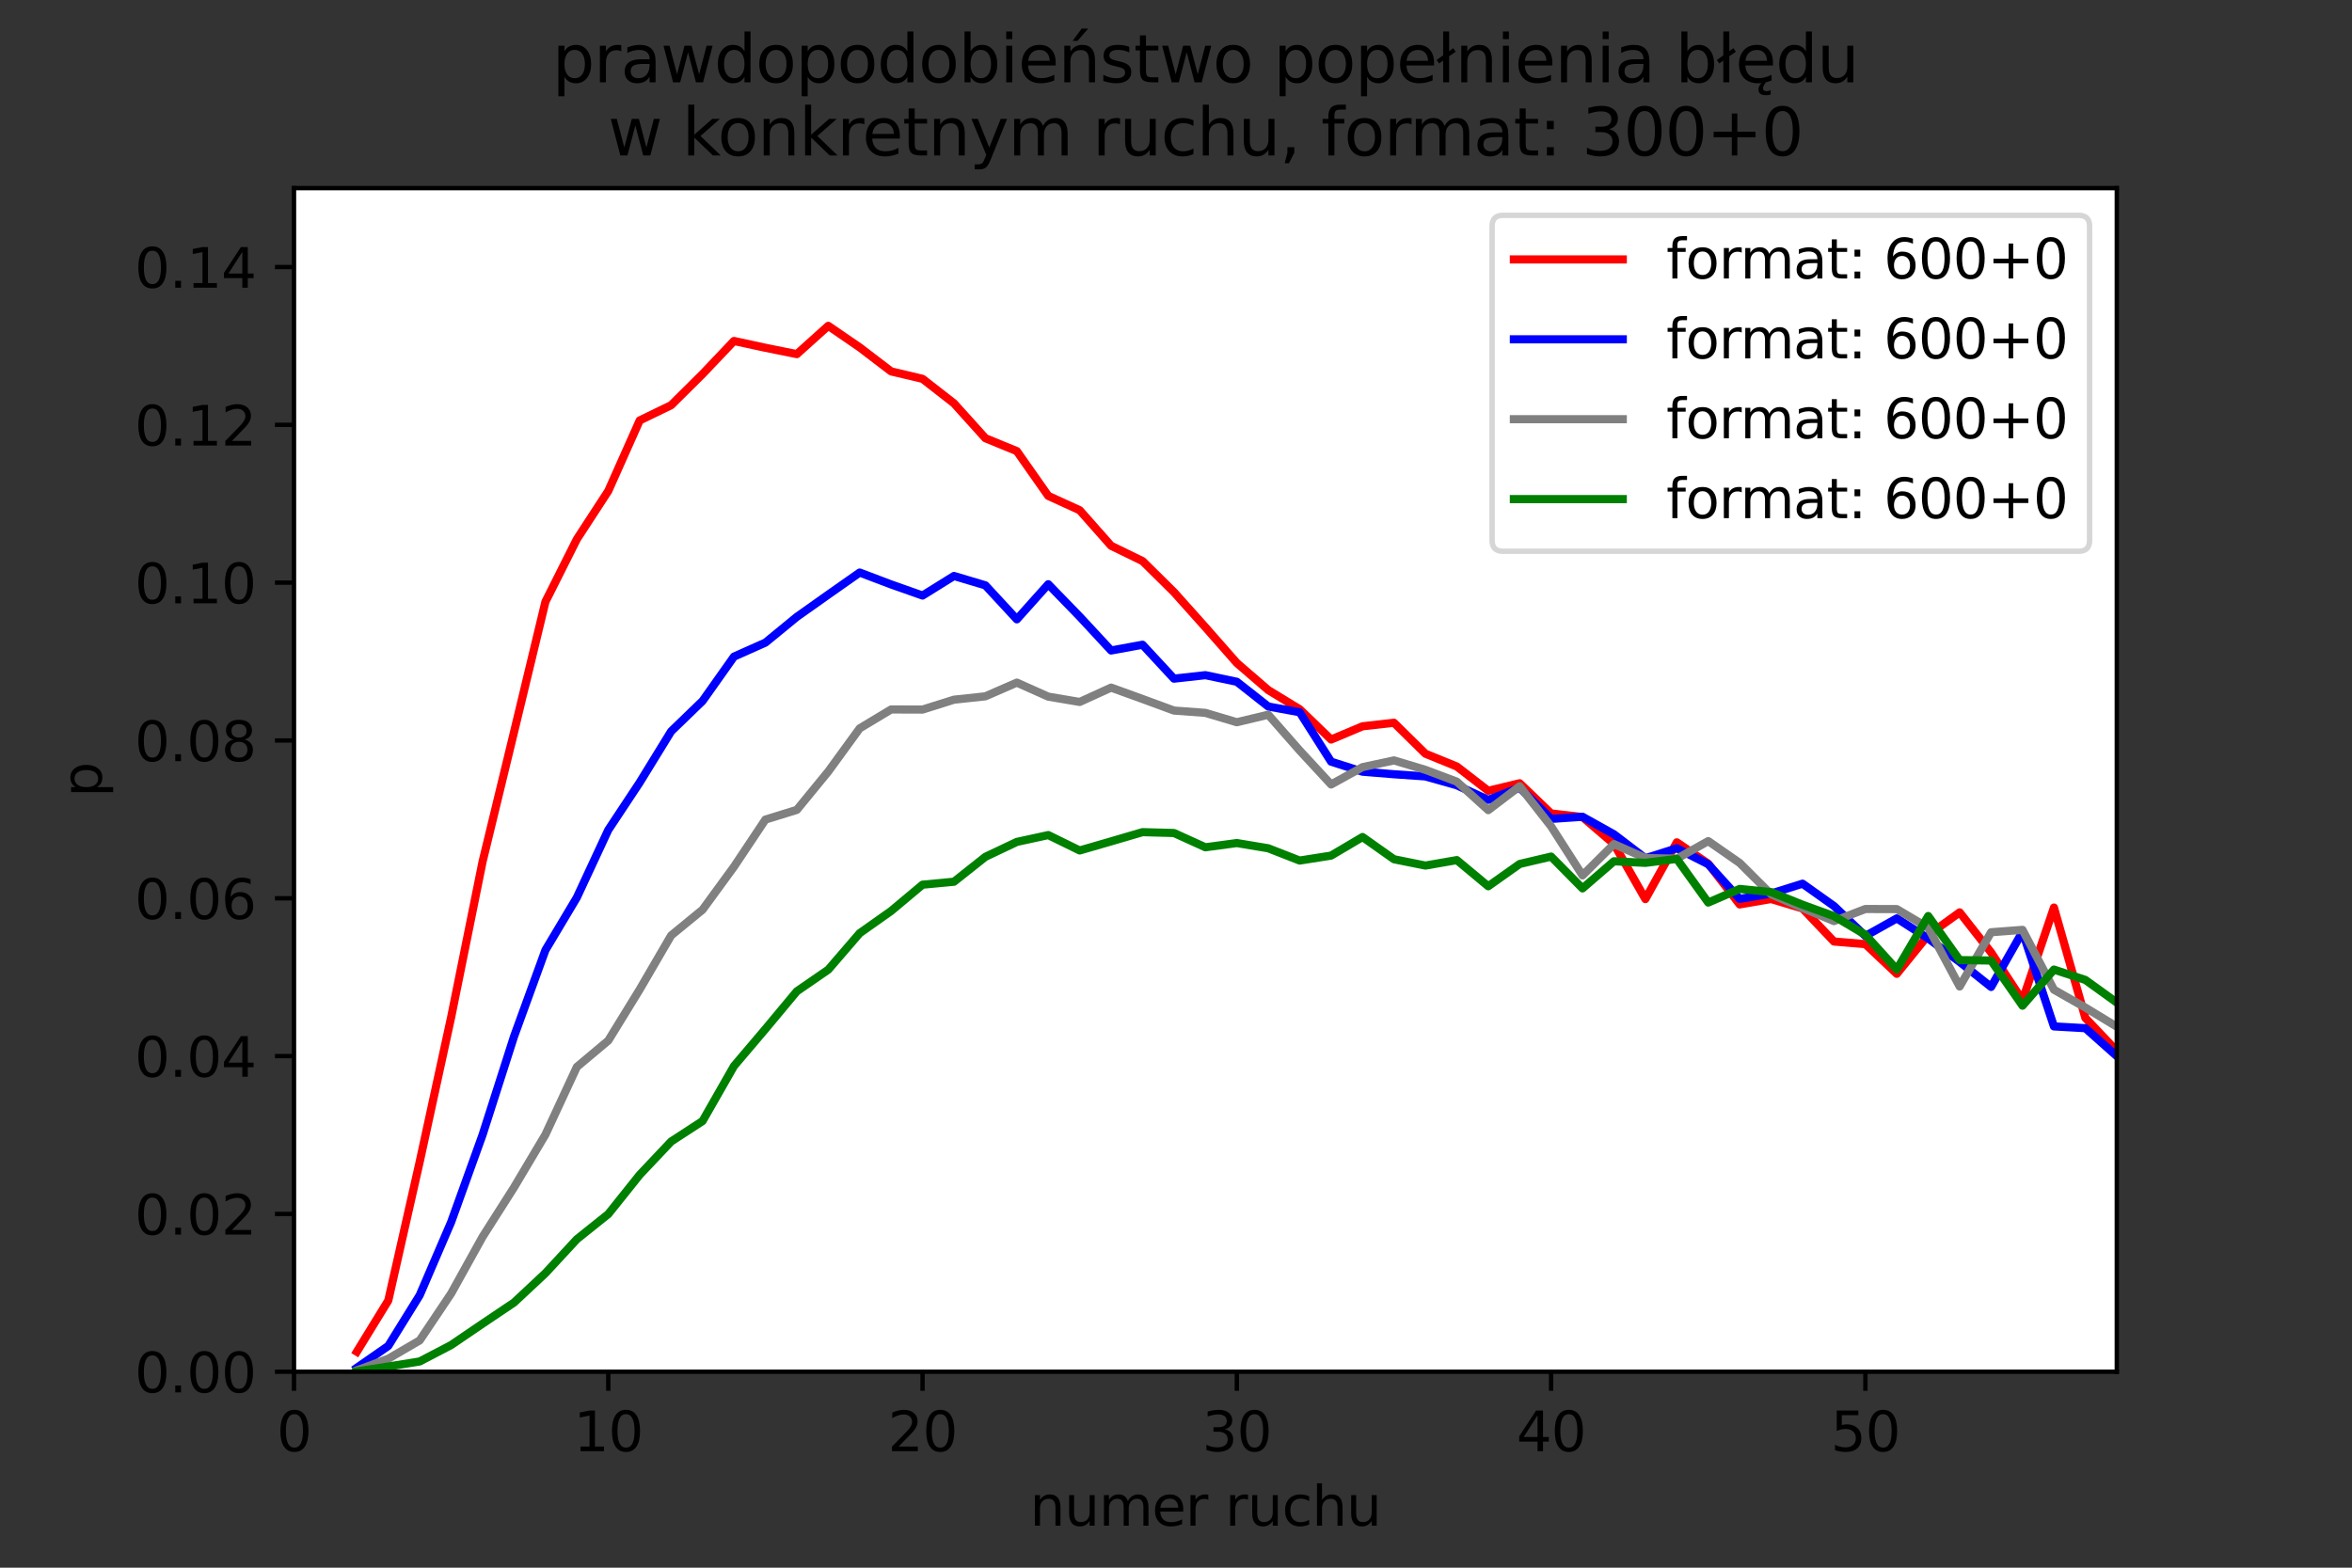 <?xml version="1.0" encoding="utf-8" standalone="no"?>
<!DOCTYPE svg PUBLIC "-//W3C//DTD SVG 1.1//EN"
  "http://www.w3.org/Graphics/SVG/1.1/DTD/svg11.dtd">
<svg height="288pt" version="1.1" viewBox="0 0 432 288" width="432pt" xmlns="http://www.w3.org/2000/svg" xmlns:xlink="http://www.w3.org/1999/xlink">
 <rect x="0" y="0" width="432" height="288" fill="#333333" stroke="none"/>
 <defs>
  <style type="text/css">*{stroke-linecap:butt;stroke-linejoin:round;}</style>
 </defs>
 <g id="figure_1">
  <g id="patch_1">
   <path d="M 0 288 
L 432 288 
L 432 0 
L 0 0 
z
" style="fill:none;"/>
  </g>
  <g id="axes_1">
   <g id="patch_2">
    <path d="M 54 252 
L 388.8 252 
L 388.8 34.56 
L 54 34.56 
z
" style="fill:#ffffff;"/>
   </g>
   <g id="matplotlib.axis_1">
    <g id="xtick_1">
     <g id="line2d_1">
      <defs>
       <path d="M 0 0 
L 0 3.5 
" id="m8c0a315edc" style="stroke:#000000;stroke-width:0.8;"/>
      </defs>
      <g>
       <use style="stroke:#000000;stroke-width:0.8;" x="54" xlink:href="#m8c0a315edc" y="252"/>
      </g>
     </g>
     <g id="text_1">
      <!-- 0 -->
      <g transform="translate(50.819 266.598)scale(0.1 -0.1)">
       <defs>
        <path d="M 2034 4250 
Q 1547 4250 1301 3770 
Q 1056 3291 1056 2328 
Q 1056 1369 1301 889 
Q 1547 409 2034 409 
Q 2525 409 2770 889 
Q 3016 1369 3016 2328 
Q 3016 3291 2770 3770 
Q 2525 4250 2034 4250 
z
M 2034 4750 
Q 2819 4750 3233 4129 
Q 3647 3509 3647 2328 
Q 3647 1150 3233 529 
Q 2819 -91 2034 -91 
Q 1250 -91 836 529 
Q 422 1150 422 2328 
Q 422 3509 836 4129 
Q 1250 4750 2034 4750 
z
" id="DejaVuSans-30" transform="scale(0.016)"/>
       </defs>
       <use xlink:href="#DejaVuSans-30"/>
      </g>
     </g>
    </g>
    <g id="xtick_2">
     <g id="line2d_2">
      <g>
       <use style="stroke:#000000;stroke-width:0.8;" x="111.724" xlink:href="#m8c0a315edc" y="252"/>
      </g>
     </g>
     <g id="text_2">
      <!-- 10 -->
      <g transform="translate(105.362 266.598)scale(0.1 -0.1)">
       <defs>
        <path d="M 794 531 
L 1825 531 
L 1825 4091 
L 703 3866 
L 703 4441 
L 1819 4666 
L 2450 4666 
L 2450 531 
L 3481 531 
L 3481 0 
L 794 0 
L 794 531 
z
" id="DejaVuSans-31" transform="scale(0.016)"/>
       </defs>
       <use xlink:href="#DejaVuSans-31"/>
       <use x="63.623" xlink:href="#DejaVuSans-30"/>
      </g>
     </g>
    </g>
    <g id="xtick_3">
     <g id="line2d_3">
      <g>
       <use style="stroke:#000000;stroke-width:0.8;" x="169.448" xlink:href="#m8c0a315edc" y="252"/>
      </g>
     </g>
     <g id="text_3">
      <!-- 20 -->
      <g transform="translate(163.086 266.598)scale(0.1 -0.1)">
       <defs>
        <path d="M 1228 531 
L 3431 531 
L 3431 0 
L 469 0 
L 469 531 
Q 828 903 1448 1529 
Q 2069 2156 2228 2338 
Q 2531 2678 2651 2914 
Q 2772 3150 2772 3378 
Q 2772 3750 2511 3984 
Q 2250 4219 1831 4219 
Q 1534 4219 1204 4116 
Q 875 4013 500 3803 
L 500 4441 
Q 881 4594 1212 4672 
Q 1544 4750 1819 4750 
Q 2544 4750 2975 4387 
Q 3406 4025 3406 3419 
Q 3406 3131 3298 2873 
Q 3191 2616 2906 2266 
Q 2828 2175 2409 1742 
Q 1991 1309 1228 531 
z
" id="DejaVuSans-32" transform="scale(0.016)"/>
       </defs>
       <use xlink:href="#DejaVuSans-32"/>
       <use x="63.623" xlink:href="#DejaVuSans-30"/>
      </g>
     </g>
    </g>
    <g id="xtick_4">
     <g id="line2d_4">
      <g>
       <use style="stroke:#000000;stroke-width:0.8;" x="227.172" xlink:href="#m8c0a315edc" y="252"/>
      </g>
     </g>
     <g id="text_4">
      <!-- 30 -->
      <g transform="translate(220.81 266.598)scale(0.1 -0.1)">
       <defs>
        <path d="M 2597 2516 
Q 3050 2419 3304 2112 
Q 3559 1806 3559 1356 
Q 3559 666 3084 287 
Q 2609 -91 1734 -91 
Q 1441 -91 1130 -33 
Q 819 25 488 141 
L 488 750 
Q 750 597 1062 519 
Q 1375 441 1716 441 
Q 2309 441 2620 675 
Q 2931 909 2931 1356 
Q 2931 1769 2642 2001 
Q 2353 2234 1838 2234 
L 1294 2234 
L 1294 2753 
L 1863 2753 
Q 2328 2753 2575 2939 
Q 2822 3125 2822 3475 
Q 2822 3834 2567 4026 
Q 2313 4219 1838 4219 
Q 1578 4219 1281 4162 
Q 984 4106 628 3988 
L 628 4550 
Q 988 4650 1302 4700 
Q 1616 4750 1894 4750 
Q 2613 4750 3031 4423 
Q 3450 4097 3450 3541 
Q 3450 3153 3228 2886 
Q 3006 2619 2597 2516 
z
" id="DejaVuSans-33" transform="scale(0.016)"/>
       </defs>
       <use xlink:href="#DejaVuSans-33"/>
       <use x="63.623" xlink:href="#DejaVuSans-30"/>
      </g>
     </g>
    </g>
    <g id="xtick_5">
     <g id="line2d_5">
      <g>
       <use style="stroke:#000000;stroke-width:0.8;" x="284.897" xlink:href="#m8c0a315edc" y="252"/>
      </g>
     </g>
     <g id="text_5">
      <!-- 40 -->
      <g transform="translate(278.534 266.598)scale(0.1 -0.1)">
       <defs>
        <path d="M 2419 4116 
L 825 1625 
L 2419 1625 
L 2419 4116 
z
M 2253 4666 
L 3047 4666 
L 3047 1625 
L 3713 1625 
L 3713 1100 
L 3047 1100 
L 3047 0 
L 2419 0 
L 2419 1100 
L 313 1100 
L 313 1709 
L 2253 4666 
z
" id="DejaVuSans-34" transform="scale(0.016)"/>
       </defs>
       <use xlink:href="#DejaVuSans-34"/>
       <use x="63.623" xlink:href="#DejaVuSans-30"/>
      </g>
     </g>
    </g>
    <g id="xtick_6">
     <g id="line2d_6">
      <g>
       <use style="stroke:#000000;stroke-width:0.8;" x="342.621" xlink:href="#m8c0a315edc" y="252"/>
      </g>
     </g>
     <g id="text_6">
      <!-- 50 -->
      <g transform="translate(336.258 266.598)scale(0.1 -0.1)">
       <defs>
        <path d="M 691 4666 
L 3169 4666 
L 3169 4134 
L 1269 4134 
L 1269 2991 
Q 1406 3038 1543 3061 
Q 1681 3084 1819 3084 
Q 2600 3084 3056 2656 
Q 3513 2228 3513 1497 
Q 3513 744 3044 326 
Q 2575 -91 1722 -91 
Q 1428 -91 1123 -41 
Q 819 9 494 109 
L 494 744 
Q 775 591 1075 516 
Q 1375 441 1709 441 
Q 2250 441 2565 725 
Q 2881 1009 2881 1497 
Q 2881 1984 2565 2268 
Q 2250 2553 1709 2553 
Q 1456 2553 1204 2497 
Q 953 2441 691 2322 
L 691 4666 
z
" id="DejaVuSans-35" transform="scale(0.016)"/>
       </defs>
       <use xlink:href="#DejaVuSans-35"/>
       <use x="63.623" xlink:href="#DejaVuSans-30"/>
      </g>
     </g>
    </g>
    <g id="text_7">
     <!-- numer ruchu -->
     <g transform="translate(189.16 280.277)scale(0.1 -0.1)">
      <defs>
       <path d="M 3513 2113 
L 3513 0 
L 2938 0 
L 2938 2094 
Q 2938 2591 2744 2837 
Q 2550 3084 2163 3084 
Q 1697 3084 1428 2787 
Q 1159 2491 1159 1978 
L 1159 0 
L 581 0 
L 581 3500 
L 1159 3500 
L 1159 2956 
Q 1366 3272 1645 3428 
Q 1925 3584 2291 3584 
Q 2894 3584 3203 3211 
Q 3513 2838 3513 2113 
z
" id="DejaVuSans-6e" transform="scale(0.016)"/>
       <path d="M 544 1381 
L 544 3500 
L 1119 3500 
L 1119 1403 
Q 1119 906 1312 657 
Q 1506 409 1894 409 
Q 2359 409 2629 706 
Q 2900 1003 2900 1516 
L 2900 3500 
L 3475 3500 
L 3475 0 
L 2900 0 
L 2900 538 
Q 2691 219 2414 64 
Q 2138 -91 1772 -91 
Q 1169 -91 856 284 
Q 544 659 544 1381 
z
M 1991 3584 
L 1991 3584 
z
" id="DejaVuSans-75" transform="scale(0.016)"/>
       <path d="M 3328 2828 
Q 3544 3216 3844 3400 
Q 4144 3584 4550 3584 
Q 5097 3584 5394 3201 
Q 5691 2819 5691 2113 
L 5691 0 
L 5113 0 
L 5113 2094 
Q 5113 2597 4934 2840 
Q 4756 3084 4391 3084 
Q 3944 3084 3684 2787 
Q 3425 2491 3425 1978 
L 3425 0 
L 2847 0 
L 2847 2094 
Q 2847 2600 2669 2842 
Q 2491 3084 2119 3084 
Q 1678 3084 1418 2786 
Q 1159 2488 1159 1978 
L 1159 0 
L 581 0 
L 581 3500 
L 1159 3500 
L 1159 2956 
Q 1356 3278 1631 3431 
Q 1906 3584 2284 3584 
Q 2666 3584 2933 3390 
Q 3200 3197 3328 2828 
z
" id="DejaVuSans-6d" transform="scale(0.016)"/>
       <path d="M 3597 1894 
L 3597 1613 
L 953 1613 
Q 991 1019 1311 708 
Q 1631 397 2203 397 
Q 2534 397 2845 478 
Q 3156 559 3463 722 
L 3463 178 
Q 3153 47 2828 -22 
Q 2503 -91 2169 -91 
Q 1331 -91 842 396 
Q 353 884 353 1716 
Q 353 2575 817 3079 
Q 1281 3584 2069 3584 
Q 2775 3584 3186 3129 
Q 3597 2675 3597 1894 
z
M 3022 2063 
Q 3016 2534 2758 2815 
Q 2500 3097 2075 3097 
Q 1594 3097 1305 2825 
Q 1016 2553 972 2059 
L 3022 2063 
z
" id="DejaVuSans-65" transform="scale(0.016)"/>
       <path d="M 2631 2963 
Q 2534 3019 2420 3045 
Q 2306 3072 2169 3072 
Q 1681 3072 1420 2755 
Q 1159 2438 1159 1844 
L 1159 0 
L 581 0 
L 581 3500 
L 1159 3500 
L 1159 2956 
Q 1341 3275 1631 3429 
Q 1922 3584 2338 3584 
Q 2397 3584 2469 3576 
Q 2541 3569 2628 3553 
L 2631 2963 
z
" id="DejaVuSans-72" transform="scale(0.016)"/>
       <path id="DejaVuSans-20" transform="scale(0.016)"/>
       <path d="M 3122 3366 
L 3122 2828 
Q 2878 2963 2633 3030 
Q 2388 3097 2138 3097 
Q 1578 3097 1268 2742 
Q 959 2388 959 1747 
Q 959 1106 1268 751 
Q 1578 397 2138 397 
Q 2388 397 2633 464 
Q 2878 531 3122 666 
L 3122 134 
Q 2881 22 2623 -34 
Q 2366 -91 2075 -91 
Q 1284 -91 818 406 
Q 353 903 353 1747 
Q 353 2603 823 3093 
Q 1294 3584 2113 3584 
Q 2378 3584 2631 3529 
Q 2884 3475 3122 3366 
z
" id="DejaVuSans-63" transform="scale(0.016)"/>
       <path d="M 3513 2113 
L 3513 0 
L 2938 0 
L 2938 2094 
Q 2938 2591 2744 2837 
Q 2550 3084 2163 3084 
Q 1697 3084 1428 2787 
Q 1159 2491 1159 1978 
L 1159 0 
L 581 0 
L 581 4863 
L 1159 4863 
L 1159 2956 
Q 1366 3272 1645 3428 
Q 1925 3584 2291 3584 
Q 2894 3584 3203 3211 
Q 3513 2838 3513 2113 
z
" id="DejaVuSans-68" transform="scale(0.016)"/>
      </defs>
      <use xlink:href="#DejaVuSans-6e"/>
      <use x="63.379" xlink:href="#DejaVuSans-75"/>
      <use x="126.758" xlink:href="#DejaVuSans-6d"/>
      <use x="224.17" xlink:href="#DejaVuSans-65"/>
      <use x="285.693" xlink:href="#DejaVuSans-72"/>
      <use x="326.807" xlink:href="#DejaVuSans-20"/>
      <use x="358.594" xlink:href="#DejaVuSans-72"/>
      <use x="399.707" xlink:href="#DejaVuSans-75"/>
      <use x="463.086" xlink:href="#DejaVuSans-63"/>
      <use x="518.066" xlink:href="#DejaVuSans-68"/>
      <use x="581.445" xlink:href="#DejaVuSans-75"/>
     </g>
    </g>
   </g>
   <g id="matplotlib.axis_2">
    <g id="ytick_1">
     <g id="line2d_7">
      <defs>
       <path d="M 0 0 
L -3.5 0 
" id="m557b092b7a" style="stroke:#000000;stroke-width:0.8;"/>
      </defs>
      <g>
       <use style="stroke:#000000;stroke-width:0.8;" x="54" xlink:href="#m557b092b7a" y="252"/>
      </g>
     </g>
     <g id="text_8">
      <!-- 0.00 -->
      <g transform="translate(24.734 255.799)scale(0.1 -0.1)">
       <defs>
        <path d="M 684 794 
L 1344 794 
L 1344 0 
L 684 0 
L 684 794 
z
" id="DejaVuSans-2e" transform="scale(0.016)"/>
       </defs>
       <use xlink:href="#DejaVuSans-30"/>
       <use x="63.623" xlink:href="#DejaVuSans-2e"/>
       <use x="95.41" xlink:href="#DejaVuSans-30"/>
       <use x="159.033" xlink:href="#DejaVuSans-30"/>
      </g>
     </g>
    </g>
    <g id="ytick_2">
     <g id="line2d_8">
      <g>
       <use style="stroke:#000000;stroke-width:0.8;" x="54" xlink:href="#m557b092b7a" y="223.008"/>
      </g>
     </g>
     <g id="text_9">
      <!-- 0.02 -->
      <g transform="translate(24.734 226.807)scale(0.1 -0.1)">
       <use xlink:href="#DejaVuSans-30"/>
       <use x="63.623" xlink:href="#DejaVuSans-2e"/>
       <use x="95.41" xlink:href="#DejaVuSans-30"/>
       <use x="159.033" xlink:href="#DejaVuSans-32"/>
      </g>
     </g>
    </g>
    <g id="ytick_3">
     <g id="line2d_9">
      <g>
       <use style="stroke:#000000;stroke-width:0.8;" x="54" xlink:href="#m557b092b7a" y="194.016"/>
      </g>
     </g>
     <g id="text_10">
      <!-- 0.04 -->
      <g transform="translate(24.734 197.815)scale(0.1 -0.1)">
       <use xlink:href="#DejaVuSans-30"/>
       <use x="63.623" xlink:href="#DejaVuSans-2e"/>
       <use x="95.41" xlink:href="#DejaVuSans-30"/>
       <use x="159.033" xlink:href="#DejaVuSans-34"/>
      </g>
     </g>
    </g>
    <g id="ytick_4">
     <g id="line2d_10">
      <g>
       <use style="stroke:#000000;stroke-width:0.8;" x="54" xlink:href="#m557b092b7a" y="165.024"/>
      </g>
     </g>
     <g id="text_11">
      <!-- 0.06 -->
      <g transform="translate(24.734 168.823)scale(0.1 -0.1)">
       <defs>
        <path d="M 2113 2584 
Q 1688 2584 1439 2293 
Q 1191 2003 1191 1497 
Q 1191 994 1439 701 
Q 1688 409 2113 409 
Q 2538 409 2786 701 
Q 3034 994 3034 1497 
Q 3034 2003 2786 2293 
Q 2538 2584 2113 2584 
z
M 3366 4563 
L 3366 3988 
Q 3128 4100 2886 4159 
Q 2644 4219 2406 4219 
Q 1781 4219 1451 3797 
Q 1122 3375 1075 2522 
Q 1259 2794 1537 2939 
Q 1816 3084 2150 3084 
Q 2853 3084 3261 2657 
Q 3669 2231 3669 1497 
Q 3669 778 3244 343 
Q 2819 -91 2113 -91 
Q 1303 -91 875 529 
Q 447 1150 447 2328 
Q 447 3434 972 4092 
Q 1497 4750 2381 4750 
Q 2619 4750 2861 4703 
Q 3103 4656 3366 4563 
z
" id="DejaVuSans-36" transform="scale(0.016)"/>
       </defs>
       <use xlink:href="#DejaVuSans-30"/>
       <use x="63.623" xlink:href="#DejaVuSans-2e"/>
       <use x="95.41" xlink:href="#DejaVuSans-30"/>
       <use x="159.033" xlink:href="#DejaVuSans-36"/>
      </g>
     </g>
    </g>
    <g id="ytick_5">
     <g id="line2d_11">
      <g>
       <use style="stroke:#000000;stroke-width:0.8;" x="54" xlink:href="#m557b092b7a" y="136.032"/>
      </g>
     </g>
     <g id="text_12">
      <!-- 0.08 -->
      <g transform="translate(24.734 139.831)scale(0.1 -0.1)">
       <defs>
        <path d="M 2034 2216 
Q 1584 2216 1326 1975 
Q 1069 1734 1069 1313 
Q 1069 891 1326 650 
Q 1584 409 2034 409 
Q 2484 409 2743 651 
Q 3003 894 3003 1313 
Q 3003 1734 2745 1975 
Q 2488 2216 2034 2216 
z
M 1403 2484 
Q 997 2584 770 2862 
Q 544 3141 544 3541 
Q 544 4100 942 4425 
Q 1341 4750 2034 4750 
Q 2731 4750 3128 4425 
Q 3525 4100 3525 3541 
Q 3525 3141 3298 2862 
Q 3072 2584 2669 2484 
Q 3125 2378 3379 2068 
Q 3634 1759 3634 1313 
Q 3634 634 3220 271 
Q 2806 -91 2034 -91 
Q 1263 -91 848 271 
Q 434 634 434 1313 
Q 434 1759 690 2068 
Q 947 2378 1403 2484 
z
M 1172 3481 
Q 1172 3119 1398 2916 
Q 1625 2713 2034 2713 
Q 2441 2713 2670 2916 
Q 2900 3119 2900 3481 
Q 2900 3844 2670 4047 
Q 2441 4250 2034 4250 
Q 1625 4250 1398 4047 
Q 1172 3844 1172 3481 
z
" id="DejaVuSans-38" transform="scale(0.016)"/>
       </defs>
       <use xlink:href="#DejaVuSans-30"/>
       <use x="63.623" xlink:href="#DejaVuSans-2e"/>
       <use x="95.41" xlink:href="#DejaVuSans-30"/>
       <use x="159.033" xlink:href="#DejaVuSans-38"/>
      </g>
     </g>
    </g>
    <g id="ytick_6">
     <g id="line2d_12">
      <g>
       <use style="stroke:#000000;stroke-width:0.8;" x="54" xlink:href="#m557b092b7a" y="107.04"/>
      </g>
     </g>
     <g id="text_13">
      <!-- 0.10 -->
      <g transform="translate(24.734 110.839)scale(0.1 -0.1)">
       <use xlink:href="#DejaVuSans-30"/>
       <use x="63.623" xlink:href="#DejaVuSans-2e"/>
       <use x="95.41" xlink:href="#DejaVuSans-31"/>
       <use x="159.033" xlink:href="#DejaVuSans-30"/>
      </g>
     </g>
    </g>
    <g id="ytick_7">
     <g id="line2d_13">
      <g>
       <use style="stroke:#000000;stroke-width:0.8;" x="54" xlink:href="#m557b092b7a" y="78.048"/>
      </g>
     </g>
     <g id="text_14">
      <!-- 0.12 -->
      <g transform="translate(24.734 81.847)scale(0.1 -0.1)">
       <use xlink:href="#DejaVuSans-30"/>
       <use x="63.623" xlink:href="#DejaVuSans-2e"/>
       <use x="95.41" xlink:href="#DejaVuSans-31"/>
       <use x="159.033" xlink:href="#DejaVuSans-32"/>
      </g>
     </g>
    </g>
    <g id="ytick_8">
     <g id="line2d_14">
      <g>
       <use style="stroke:#000000;stroke-width:0.8;" x="54" xlink:href="#m557b092b7a" y="49.056"/>
      </g>
     </g>
     <g id="text_15">
      <!-- 0.14 -->
      <g transform="translate(24.734 52.855)scale(0.1 -0.1)">
       <use xlink:href="#DejaVuSans-30"/>
       <use x="63.623" xlink:href="#DejaVuSans-2e"/>
       <use x="95.41" xlink:href="#DejaVuSans-31"/>
       <use x="159.033" xlink:href="#DejaVuSans-34"/>
      </g>
     </g>
    </g>
    <g id="text_16">
     <!-- p -->
     <g transform="translate(18.655 146.454)rotate(-90)scale(0.1 -0.1)">
      <defs>
       <path d="M 1159 525 
L 1159 -1331 
L 581 -1331 
L 581 3500 
L 1159 3500 
L 1159 2969 
Q 1341 3281 1617 3432 
Q 1894 3584 2278 3584 
Q 2916 3584 3314 3078 
Q 3713 2572 3713 1747 
Q 3713 922 3314 415 
Q 2916 -91 2278 -91 
Q 1894 -91 1617 61 
Q 1341 213 1159 525 
z
M 3116 1747 
Q 3116 2381 2855 2742 
Q 2594 3103 2138 3103 
Q 1681 3103 1420 2742 
Q 1159 2381 1159 1747 
Q 1159 1113 1420 752 
Q 1681 391 2138 391 
Q 2594 391 2855 752 
Q 3116 1113 3116 1747 
z
" id="DejaVuSans-70" transform="scale(0.016)"/>
      </defs>
      <use xlink:href="#DejaVuSans-70"/>
     </g>
    </g>
   </g>
   <g id="line2d_15">
    <path clip-path="url(#pe862f217be)" d="M 65.545 248.326 
L 71.317 238.918 
L 77.09 213.414 
L 82.862 186.873 
L 88.634 158.301 
L 94.407 134.511 
L 100.179 110.555 
L 105.952 99.057 
L 111.724 90.192 
L 117.497 77.238 
L 123.269 74.44 
L 129.041 68.713 
L 134.814 62.64 
L 140.586 63.892 
L 146.359 65.054 
L 152.131 59.862 
L 157.903 63.819 
L 163.676 68.23 
L 169.448 69.597 
L 175.221 74.097 
L 180.993 80.507 
L 186.766 82.877 
L 192.538 91.097 
L 198.31 93.735 
L 204.083 100.267 
L 209.855 103.074 
L 215.628 108.778 
L 221.4 115.229 
L 227.172 121.797 
L 232.945 126.778 
L 238.717 130.295 
L 244.49 135.86 
L 250.262 133.427 
L 256.034 132.777 
L 261.807 138.46 
L 267.579 140.815 
L 273.352 145.276 
L 279.124 143.89 
L 284.897 149.436 
L 290.669 150.109 
L 296.441 155.046 
L 302.214 165.17 
L 307.986 154.742 
L 313.759 158.669 
L 319.531 166.151 
L 325.303 165.158 
L 331.076 166.889 
L 336.848 172.966 
L 342.621 173.445 
L 348.393 178.898 
L 354.166 171.779 
L 359.938 167.611 
L 365.71 174.973 
L 371.483 183.772 
L 377.255 166.729 
L 383.028 187.012 
L 388.8 193.089 
L 394.572 194.279 
L 400.345 177.304 
L 406.117 173.765 
L 411.89 200.979 
L 417.662 190.906 
L 423.434 192.059 
L 429.207 208.849 
L 433 210.071 
" style="fill:none;stroke:#ff0000;stroke-linecap:square;stroke-width:1.5;"/>
   </g>
   <g id="line2d_16">
    <path clip-path="url(#pe862f217be)" d="M 65.545 251.271 
L 71.317 247.261 
L 77.09 237.942 
L 82.862 224.509 
L 88.634 208.477 
L 94.407 190.43 
L 100.179 174.551 
L 105.952 164.88 
L 111.724 152.472 
L 117.497 143.746 
L 123.269 134.354 
L 129.041 128.777 
L 134.814 120.627 
L 140.586 118.056 
L 146.359 113.323 
L 152.131 109.237 
L 157.903 105.182 
L 163.676 107.369 
L 169.448 109.406 
L 175.221 105.812 
L 180.993 107.534 
L 186.766 113.778 
L 192.538 107.331 
L 198.31 113.276 
L 204.083 119.502 
L 209.855 118.445 
L 215.628 124.676 
L 221.4 124.035 
L 227.172 125.248 
L 232.945 129.791 
L 238.717 130.846 
L 244.49 139.926 
L 250.262 141.769 
L 256.034 142.238 
L 261.807 142.635 
L 267.579 144.263 
L 273.352 146.943 
L 279.124 144.695 
L 284.897 150.441 
L 290.669 150.049 
L 296.441 153.267 
L 302.214 157.669 
L 307.986 155.836 
L 313.759 158.769 
L 319.531 165.137 
L 325.303 164.151 
L 331.076 162.342 
L 336.848 166.441 
L 342.621 171.95 
L 348.393 168.715 
L 354.166 172.41 
L 359.938 176.715 
L 365.71 181.311 
L 371.483 171.167 
L 377.255 188.562 
L 383.028 188.889 
L 388.8 194.016 
L 394.572 179.11 
L 400.345 199.945 
L 406.117 203.932 
L 411.89 188.047 
L 417.662 195.623 
L 423.434 213.666 
L 429.207 196.576 
L 433 209.267 
" style="fill:none;stroke:#0000ff;stroke-linecap:square;stroke-width:1.5;"/>
   </g>
   <g id="line2d_17">
    <path clip-path="url(#pe862f217be)" d="M 65.545 251.756 
L 71.317 249.61 
L 77.09 246.244 
L 82.862 237.63 
L 88.634 227.222 
L 94.407 218.145 
L 100.179 208.44 
L 105.952 196.006 
L 111.724 191.167 
L 117.497 181.771 
L 123.269 171.857 
L 129.041 167.123 
L 134.814 159.226 
L 140.586 150.566 
L 146.359 148.781 
L 152.131 141.735 
L 157.903 133.804 
L 163.676 130.335 
L 169.448 130.355 
L 175.221 128.538 
L 180.993 127.92 
L 186.766 125.404 
L 192.538 127.979 
L 198.31 128.955 
L 204.083 126.323 
L 209.855 128.413 
L 215.628 130.536 
L 221.4 130.963 
L 227.172 132.681 
L 232.945 131.3 
L 238.717 137.872 
L 244.49 144.116 
L 250.262 140.93 
L 256.034 139.694 
L 261.807 141.427 
L 267.579 143.597 
L 273.352 148.828 
L 279.124 144.441 
L 284.897 151.82 
L 290.669 160.818 
L 296.441 155.073 
L 302.214 157.626 
L 307.986 157.748 
L 313.759 154.519 
L 319.531 158.531 
L 325.303 164.289 
L 331.076 166.807 
L 336.848 169.217 
L 342.621 166.993 
L 348.393 167.012 
L 354.166 170.432 
L 359.938 181.23 
L 365.71 171.263 
L 371.483 170.827 
L 377.255 181.821 
L 383.028 185.106 
L 388.8 188.613 
L 394.572 193.024 
L 400.345 190.483 
L 406.117 187.637 
L 411.89 190.675 
L 417.662 194.71 
L 423.434 201.082 
L 429.207 197.013 
L 433 199.474 
" style="fill:none;stroke:#808080;stroke-linecap:square;stroke-width:1.5;"/>
   </g>
   <g id="line2d_18">
    <path clip-path="url(#pe862f217be)" d="M 65.545 251.951 
L 71.317 251.045 
L 77.09 250.113 
L 82.862 247.099 
L 88.634 243.174 
L 94.407 239.293 
L 100.179 233.897 
L 105.952 227.657 
L 111.724 223.037 
L 117.497 215.819 
L 123.269 209.708 
L 129.041 205.95 
L 134.814 195.842 
L 140.586 189.041 
L 146.359 182.113 
L 152.131 178.137 
L 157.903 171.436 
L 163.676 167.355 
L 169.448 162.526 
L 175.221 161.981 
L 180.993 157.407 
L 186.766 154.668 
L 192.538 153.411 
L 198.31 156.241 
L 204.083 154.567 
L 209.855 152.875 
L 215.628 153.032 
L 221.4 155.654 
L 227.172 154.876 
L 232.945 155.839 
L 238.717 158.093 
L 244.49 157.181 
L 250.262 153.769 
L 256.034 157.852 
L 261.807 159.015 
L 267.579 158.008 
L 273.352 162.813 
L 279.124 158.72 
L 284.897 157.363 
L 290.669 163.206 
L 296.441 158.223 
L 302.214 158.516 
L 307.986 157.789 
L 313.759 165.806 
L 319.531 163.307 
L 325.303 163.884 
L 331.076 166.208 
L 336.848 168.304 
L 342.621 171.729 
L 348.393 178.104 
L 354.166 168.283 
L 359.938 176.38 
L 365.71 176.459 
L 371.483 184.755 
L 377.255 178.122 
L 383.028 180.025 
L 388.8 184.182 
L 394.572 186.849 
L 400.345 193.823 
L 406.117 195.841 
L 411.89 197.515 
L 417.662 196.694 
L 423.434 211.521 
L 429.207 210.222 
L 433 210.867 
" style="fill:none;stroke:#008000;stroke-linecap:square;stroke-width:1.5;"/>
   </g>
   <g id="patch_3">
    <path d="M 54 252 
L 54 34.56 
" style="fill:none;stroke:#000000;stroke-linecap:square;stroke-linejoin:miter;stroke-width:0.8;"/>
   </g>
   <g id="patch_4">
    <path d="M 388.8 252 
L 388.8 34.56 
" style="fill:none;stroke:#000000;stroke-linecap:square;stroke-linejoin:miter;stroke-width:0.8;"/>
   </g>
   <g id="patch_5">
    <path d="M 54 252 
L 388.8 252 
" style="fill:none;stroke:#000000;stroke-linecap:square;stroke-linejoin:miter;stroke-width:0.8;"/>
   </g>
   <g id="patch_6">
    <path d="M 54 34.56 
L 388.8 34.56 
" style="fill:none;stroke:#000000;stroke-linecap:square;stroke-linejoin:miter;stroke-width:0.8;"/>
   </g>
   <g id="text_17">
    <!-- prawdopodobieństwo popełnienia błędu -->
    <g transform="translate(101.448 15.123)scale(0.12 -0.12)">
     <defs>
      <path d="M 2194 1759 
Q 1497 1759 1228 1600 
Q 959 1441 959 1056 
Q 959 750 1161 570 
Q 1363 391 1709 391 
Q 2188 391 2477 730 
Q 2766 1069 2766 1631 
L 2766 1759 
L 2194 1759 
z
M 3341 1997 
L 3341 0 
L 2766 0 
L 2766 531 
Q 2569 213 2275 61 
Q 1981 -91 1556 -91 
Q 1019 -91 701 211 
Q 384 513 384 1019 
Q 384 1609 779 1909 
Q 1175 2209 1959 2209 
L 2766 2209 
L 2766 2266 
Q 2766 2663 2505 2880 
Q 2244 3097 1772 3097 
Q 1472 3097 1187 3025 
Q 903 2953 641 2809 
L 641 3341 
Q 956 3463 1253 3523 
Q 1550 3584 1831 3584 
Q 2591 3584 2966 3190 
Q 3341 2797 3341 1997 
z
" id="DejaVuSans-61" transform="scale(0.016)"/>
      <path d="M 269 3500 
L 844 3500 
L 1563 769 
L 2278 3500 
L 2956 3500 
L 3675 769 
L 4391 3500 
L 4966 3500 
L 4050 0 
L 3372 0 
L 2619 2869 
L 1863 0 
L 1184 0 
L 269 3500 
z
" id="DejaVuSans-77" transform="scale(0.016)"/>
      <path d="M 2906 2969 
L 2906 4863 
L 3481 4863 
L 3481 0 
L 2906 0 
L 2906 525 
Q 2725 213 2448 61 
Q 2172 -91 1784 -91 
Q 1150 -91 751 415 
Q 353 922 353 1747 
Q 353 2572 751 3078 
Q 1150 3584 1784 3584 
Q 2172 3584 2448 3432 
Q 2725 3281 2906 2969 
z
M 947 1747 
Q 947 1113 1208 752 
Q 1469 391 1925 391 
Q 2381 391 2643 752 
Q 2906 1113 2906 1747 
Q 2906 2381 2643 2742 
Q 2381 3103 1925 3103 
Q 1469 3103 1208 2742 
Q 947 2381 947 1747 
z
" id="DejaVuSans-64" transform="scale(0.016)"/>
      <path d="M 1959 3097 
Q 1497 3097 1228 2736 
Q 959 2375 959 1747 
Q 959 1119 1226 758 
Q 1494 397 1959 397 
Q 2419 397 2687 759 
Q 2956 1122 2956 1747 
Q 2956 2369 2687 2733 
Q 2419 3097 1959 3097 
z
M 1959 3584 
Q 2709 3584 3137 3096 
Q 3566 2609 3566 1747 
Q 3566 888 3137 398 
Q 2709 -91 1959 -91 
Q 1206 -91 779 398 
Q 353 888 353 1747 
Q 353 2609 779 3096 
Q 1206 3584 1959 3584 
z
" id="DejaVuSans-6f" transform="scale(0.016)"/>
      <path d="M 3116 1747 
Q 3116 2381 2855 2742 
Q 2594 3103 2138 3103 
Q 1681 3103 1420 2742 
Q 1159 2381 1159 1747 
Q 1159 1113 1420 752 
Q 1681 391 2138 391 
Q 2594 391 2855 752 
Q 3116 1113 3116 1747 
z
M 1159 2969 
Q 1341 3281 1617 3432 
Q 1894 3584 2278 3584 
Q 2916 3584 3314 3078 
Q 3713 2572 3713 1747 
Q 3713 922 3314 415 
Q 2916 -91 2278 -91 
Q 1894 -91 1617 61 
Q 1341 213 1159 525 
L 1159 0 
L 581 0 
L 581 4863 
L 1159 4863 
L 1159 2969 
z
" id="DejaVuSans-62" transform="scale(0.016)"/>
      <path d="M 603 3500 
L 1178 3500 
L 1178 0 
L 603 0 
L 603 3500 
z
M 603 4863 
L 1178 4863 
L 1178 4134 
L 603 4134 
L 603 4863 
z
" id="DejaVuSans-69" transform="scale(0.016)"/>
      <path d="M 2241 5141 
L 2863 5141 
L 1844 3966 
L 1366 3966 
L 2241 5141 
z
M 3513 2113 
L 3513 0 
L 2938 0 
L 2938 2094 
Q 2938 2591 2744 2837 
Q 2550 3084 2163 3084 
Q 1697 3084 1428 2787 
Q 1159 2491 1159 1978 
L 1159 0 
L 581 0 
L 581 3500 
L 1159 3500 
L 1159 2956 
Q 1366 3272 1645 3428 
Q 1925 3584 2291 3584 
Q 2894 3584 3203 3211 
Q 3513 2838 3513 2113 
z
" id="DejaVuSans-144" transform="scale(0.016)"/>
      <path d="M 2834 3397 
L 2834 2853 
Q 2591 2978 2328 3040 
Q 2066 3103 1784 3103 
Q 1356 3103 1142 2972 
Q 928 2841 928 2578 
Q 928 2378 1081 2264 
Q 1234 2150 1697 2047 
L 1894 2003 
Q 2506 1872 2764 1633 
Q 3022 1394 3022 966 
Q 3022 478 2636 193 
Q 2250 -91 1575 -91 
Q 1294 -91 989 -36 
Q 684 19 347 128 
L 347 722 
Q 666 556 975 473 
Q 1284 391 1588 391 
Q 1994 391 2212 530 
Q 2431 669 2431 922 
Q 2431 1156 2273 1281 
Q 2116 1406 1581 1522 
L 1381 1569 
Q 847 1681 609 1914 
Q 372 2147 372 2553 
Q 372 3047 722 3315 
Q 1072 3584 1716 3584 
Q 2034 3584 2315 3537 
Q 2597 3491 2834 3397 
z
" id="DejaVuSans-73" transform="scale(0.016)"/>
      <path d="M 1172 4494 
L 1172 3500 
L 2356 3500 
L 2356 3053 
L 1172 3053 
L 1172 1153 
Q 1172 725 1289 603 
Q 1406 481 1766 481 
L 2356 481 
L 2356 0 
L 1766 0 
Q 1100 0 847 248 
Q 594 497 594 1153 
L 594 3053 
L 172 3053 
L 172 3500 
L 594 3500 
L 594 4494 
L 1172 4494 
z
" id="DejaVuSans-74" transform="scale(0.016)"/>
      <path d="M 622 4863 
L 1197 4863 
L 1197 2981 
L 1588 3263 
L 1825 2931 
L 1197 2491 
L 1197 0 
L 622 0 
L 622 2081 
L 238 1806 
L 6 2138 
L 622 2578 
L 622 4863 
z
" id="DejaVuSans-142" transform="scale(0.016)"/>
      <path d="M 3597 1894 
L 3597 1613 
L 953 1613 
Q 991 1019 1311 708 
Q 1631 397 2203 397 
Q 2534 397 2845 478 
Q 3156 559 3463 722 
L 3463 178 
Q 3153 47 2828 -22 
Q 2503 -91 2169 -91 
Q 1331 -91 842 396 
Q 353 884 353 1716 
Q 353 2575 817 3079 
Q 1281 3584 2069 3584 
Q 2775 3584 3186 3129 
Q 3597 2675 3597 1894 
z
M 3022 2063 
Q 3016 2534 2758 2815 
Q 2500 3097 2075 3097 
Q 1594 3097 1305 2825 
Q 1016 2553 972 2059 
L 3022 2063 
z
M 2550 0 
L 2922 0 
Q 2781 -191 2714 -328 
Q 2647 -466 2647 -563 
Q 2647 -706 2733 -778 
Q 2819 -850 2988 -850 
Q 3088 -850 3184 -826 
Q 3281 -803 3378 -756 
L 3378 -1172 
Q 3259 -1203 3153 -1218 
Q 3047 -1234 2953 -1234 
Q 2572 -1234 2392 -1098 
Q 2213 -963 2213 -672 
Q 2213 -522 2295 -358 
Q 2378 -194 2550 0 
z
" id="DejaVuSans-119" transform="scale(0.016)"/>
     </defs>
     <use xlink:href="#DejaVuSans-70"/>
     <use x="63.477" xlink:href="#DejaVuSans-72"/>
     <use x="104.59" xlink:href="#DejaVuSans-61"/>
     <use x="165.869" xlink:href="#DejaVuSans-77"/>
     <use x="247.656" xlink:href="#DejaVuSans-64"/>
     <use x="311.133" xlink:href="#DejaVuSans-6f"/>
     <use x="372.314" xlink:href="#DejaVuSans-70"/>
     <use x="435.791" xlink:href="#DejaVuSans-6f"/>
     <use x="496.973" xlink:href="#DejaVuSans-64"/>
     <use x="560.449" xlink:href="#DejaVuSans-6f"/>
     <use x="621.631" xlink:href="#DejaVuSans-62"/>
     <use x="685.107" xlink:href="#DejaVuSans-69"/>
     <use x="712.891" xlink:href="#DejaVuSans-65"/>
     <use x="774.414" xlink:href="#DejaVuSans-144"/>
     <use x="837.793" xlink:href="#DejaVuSans-73"/>
     <use x="889.893" xlink:href="#DejaVuSans-74"/>
     <use x="929.102" xlink:href="#DejaVuSans-77"/>
     <use x="1010.889" xlink:href="#DejaVuSans-6f"/>
     <use x="1072.07" xlink:href="#DejaVuSans-20"/>
     <use x="1103.857" xlink:href="#DejaVuSans-70"/>
     <use x="1167.334" xlink:href="#DejaVuSans-6f"/>
     <use x="1228.516" xlink:href="#DejaVuSans-70"/>
     <use x="1291.992" xlink:href="#DejaVuSans-65"/>
     <use x="1353.516" xlink:href="#DejaVuSans-142"/>
     <use x="1381.934" xlink:href="#DejaVuSans-6e"/>
     <use x="1445.312" xlink:href="#DejaVuSans-69"/>
     <use x="1473.096" xlink:href="#DejaVuSans-65"/>
     <use x="1534.619" xlink:href="#DejaVuSans-6e"/>
     <use x="1597.998" xlink:href="#DejaVuSans-69"/>
     <use x="1625.781" xlink:href="#DejaVuSans-61"/>
     <use x="1687.061" xlink:href="#DejaVuSans-20"/>
     <use x="1718.848" xlink:href="#DejaVuSans-62"/>
     <use x="1782.324" xlink:href="#DejaVuSans-142"/>
     <use x="1810.742" xlink:href="#DejaVuSans-119"/>
     <use x="1872.266" xlink:href="#DejaVuSans-64"/>
     <use x="1935.742" xlink:href="#DejaVuSans-75"/>
    </g>
    <!-- w konkretnym ruchu, format: 300+0 -->
    <g transform="translate(111.669 28.56)scale(0.12 -0.12)">
     <defs>
      <path d="M 581 4863 
L 1159 4863 
L 1159 1991 
L 2875 3500 
L 3609 3500 
L 1753 1863 
L 3688 0 
L 2938 0 
L 1159 1709 
L 1159 0 
L 581 0 
L 581 4863 
z
" id="DejaVuSans-6b" transform="scale(0.016)"/>
      <path d="M 2059 -325 
Q 1816 -950 1584 -1140 
Q 1353 -1331 966 -1331 
L 506 -1331 
L 506 -850 
L 844 -850 
Q 1081 -850 1212 -737 
Q 1344 -625 1503 -206 
L 1606 56 
L 191 3500 
L 800 3500 
L 1894 763 
L 2988 3500 
L 3597 3500 
L 2059 -325 
z
" id="DejaVuSans-79" transform="scale(0.016)"/>
      <path d="M 750 794 
L 1409 794 
L 1409 256 
L 897 -744 
L 494 -744 
L 750 256 
L 750 794 
z
" id="DejaVuSans-2c" transform="scale(0.016)"/>
      <path d="M 2375 4863 
L 2375 4384 
L 1825 4384 
Q 1516 4384 1395 4259 
Q 1275 4134 1275 3809 
L 1275 3500 
L 2222 3500 
L 2222 3053 
L 1275 3053 
L 1275 0 
L 697 0 
L 697 3053 
L 147 3053 
L 147 3500 
L 697 3500 
L 697 3744 
Q 697 4328 969 4595 
Q 1241 4863 1831 4863 
L 2375 4863 
z
" id="DejaVuSans-66" transform="scale(0.016)"/>
      <path d="M 750 794 
L 1409 794 
L 1409 0 
L 750 0 
L 750 794 
z
M 750 3309 
L 1409 3309 
L 1409 2516 
L 750 2516 
L 750 3309 
z
" id="DejaVuSans-3a" transform="scale(0.016)"/>
      <path d="M 2944 4013 
L 2944 2272 
L 4684 2272 
L 4684 1741 
L 2944 1741 
L 2944 0 
L 2419 0 
L 2419 1741 
L 678 1741 
L 678 2272 
L 2419 2272 
L 2419 4013 
L 2944 4013 
z
" id="DejaVuSans-2b" transform="scale(0.016)"/>
     </defs>
     <use xlink:href="#DejaVuSans-77"/>
     <use x="81.787" xlink:href="#DejaVuSans-20"/>
     <use x="113.574" xlink:href="#DejaVuSans-6b"/>
     <use x="167.859" xlink:href="#DejaVuSans-6f"/>
     <use x="229.041" xlink:href="#DejaVuSans-6e"/>
     <use x="292.42" xlink:href="#DejaVuSans-6b"/>
     <use x="350.33" xlink:href="#DejaVuSans-72"/>
     <use x="389.193" xlink:href="#DejaVuSans-65"/>
     <use x="450.717" xlink:href="#DejaVuSans-74"/>
     <use x="489.926" xlink:href="#DejaVuSans-6e"/>
     <use x="553.305" xlink:href="#DejaVuSans-79"/>
     <use x="612.484" xlink:href="#DejaVuSans-6d"/>
     <use x="709.896" xlink:href="#DejaVuSans-20"/>
     <use x="741.684" xlink:href="#DejaVuSans-72"/>
     <use x="782.797" xlink:href="#DejaVuSans-75"/>
     <use x="846.176" xlink:href="#DejaVuSans-63"/>
     <use x="901.156" xlink:href="#DejaVuSans-68"/>
     <use x="964.535" xlink:href="#DejaVuSans-75"/>
     <use x="1027.914" xlink:href="#DejaVuSans-2c"/>
     <use x="1059.701" xlink:href="#DejaVuSans-20"/>
     <use x="1091.488" xlink:href="#DejaVuSans-66"/>
     <use x="1126.693" xlink:href="#DejaVuSans-6f"/>
     <use x="1187.875" xlink:href="#DejaVuSans-72"/>
     <use x="1227.238" xlink:href="#DejaVuSans-6d"/>
     <use x="1324.65" xlink:href="#DejaVuSans-61"/>
     <use x="1385.93" xlink:href="#DejaVuSans-74"/>
     <use x="1425.139" xlink:href="#DejaVuSans-3a"/>
     <use x="1458.83" xlink:href="#DejaVuSans-20"/>
     <use x="1490.617" xlink:href="#DejaVuSans-33"/>
     <use x="1554.24" xlink:href="#DejaVuSans-30"/>
     <use x="1617.863" xlink:href="#DejaVuSans-30"/>
     <use x="1681.486" xlink:href="#DejaVuSans-2b"/>
     <use x="1765.275" xlink:href="#DejaVuSans-30"/>
    </g>
   </g>
   <g id="legend_1">
    <g id="patch_7">
     <path d="M 276.059 101.272 
L 381.8 101.272 
Q 383.8 101.272 383.8 99.272 
L 383.8 41.56 
Q 383.8 39.56 381.8 39.56 
L 276.059 39.56 
Q 274.059 39.56 274.059 41.56 
L 274.059 99.272 
Q 274.059 101.272 276.059 101.272 
z
" style="fill:#ffffff;opacity:0.8;stroke:#cccccc;stroke-linejoin:miter;"/>
    </g>
    <g id="line2d_19">
     <path d="M 278.059 47.658 
L 298.059 47.658 
" style="fill:none;stroke:#ff0000;stroke-linecap:square;stroke-width:1.5;"/>
    </g>
    <g id="line2d_20"/>
    <g id="text_18">
     <!-- format: 600+0 -->
     <g transform="translate(306.059 51.158)scale(0.1 -0.1)">
      <use xlink:href="#DejaVuSans-66"/>
      <use x="35.205" xlink:href="#DejaVuSans-6f"/>
      <use x="96.387" xlink:href="#DejaVuSans-72"/>
      <use x="135.75" xlink:href="#DejaVuSans-6d"/>
      <use x="233.162" xlink:href="#DejaVuSans-61"/>
      <use x="294.441" xlink:href="#DejaVuSans-74"/>
      <use x="333.65" xlink:href="#DejaVuSans-3a"/>
      <use x="367.342" xlink:href="#DejaVuSans-20"/>
      <use x="399.129" xlink:href="#DejaVuSans-36"/>
      <use x="462.752" xlink:href="#DejaVuSans-30"/>
      <use x="526.375" xlink:href="#DejaVuSans-30"/>
      <use x="589.998" xlink:href="#DejaVuSans-2b"/>
      <use x="673.787" xlink:href="#DejaVuSans-30"/>
     </g>
    </g>
    <g id="line2d_21">
     <path d="M 278.059 62.337 
L 298.059 62.337 
" style="fill:none;stroke:#0000ff;stroke-linecap:square;stroke-width:1.5;"/>
    </g>
    <g id="line2d_22"/>
    <g id="text_19">
     <!-- format: 600+0 -->
     <g transform="translate(306.059 65.837)scale(0.1 -0.1)">
      <use xlink:href="#DejaVuSans-66"/>
      <use x="35.205" xlink:href="#DejaVuSans-6f"/>
      <use x="96.387" xlink:href="#DejaVuSans-72"/>
      <use x="135.75" xlink:href="#DejaVuSans-6d"/>
      <use x="233.162" xlink:href="#DejaVuSans-61"/>
      <use x="294.441" xlink:href="#DejaVuSans-74"/>
      <use x="333.65" xlink:href="#DejaVuSans-3a"/>
      <use x="367.342" xlink:href="#DejaVuSans-20"/>
      <use x="399.129" xlink:href="#DejaVuSans-36"/>
      <use x="462.752" xlink:href="#DejaVuSans-30"/>
      <use x="526.375" xlink:href="#DejaVuSans-30"/>
      <use x="589.998" xlink:href="#DejaVuSans-2b"/>
      <use x="673.787" xlink:href="#DejaVuSans-30"/>
     </g>
    </g>
    <g id="line2d_23">
     <path d="M 278.059 77.015 
L 298.059 77.015 
" style="fill:none;stroke:#808080;stroke-linecap:square;stroke-width:1.5;"/>
    </g>
    <g id="line2d_24"/>
    <g id="text_20">
     <!-- format: 600+0 -->
     <g transform="translate(306.059 80.515)scale(0.1 -0.1)">
      <use xlink:href="#DejaVuSans-66"/>
      <use x="35.205" xlink:href="#DejaVuSans-6f"/>
      <use x="96.387" xlink:href="#DejaVuSans-72"/>
      <use x="135.75" xlink:href="#DejaVuSans-6d"/>
      <use x="233.162" xlink:href="#DejaVuSans-61"/>
      <use x="294.441" xlink:href="#DejaVuSans-74"/>
      <use x="333.65" xlink:href="#DejaVuSans-3a"/>
      <use x="367.342" xlink:href="#DejaVuSans-20"/>
      <use x="399.129" xlink:href="#DejaVuSans-36"/>
      <use x="462.752" xlink:href="#DejaVuSans-30"/>
      <use x="526.375" xlink:href="#DejaVuSans-30"/>
      <use x="589.998" xlink:href="#DejaVuSans-2b"/>
      <use x="673.787" xlink:href="#DejaVuSans-30"/>
     </g>
    </g>
    <g id="line2d_25">
     <path d="M 278.059 91.693 
L 298.059 91.693 
" style="fill:none;stroke:#008000;stroke-linecap:square;stroke-width:1.5;"/>
    </g>
    <g id="line2d_26"/>
    <g id="text_21">
     <!-- format: 600+0 -->
     <g transform="translate(306.059 95.193)scale(0.1 -0.1)">
      <use xlink:href="#DejaVuSans-66"/>
      <use x="35.205" xlink:href="#DejaVuSans-6f"/>
      <use x="96.387" xlink:href="#DejaVuSans-72"/>
      <use x="135.75" xlink:href="#DejaVuSans-6d"/>
      <use x="233.162" xlink:href="#DejaVuSans-61"/>
      <use x="294.441" xlink:href="#DejaVuSans-74"/>
      <use x="333.65" xlink:href="#DejaVuSans-3a"/>
      <use x="367.342" xlink:href="#DejaVuSans-20"/>
      <use x="399.129" xlink:href="#DejaVuSans-36"/>
      <use x="462.752" xlink:href="#DejaVuSans-30"/>
      <use x="526.375" xlink:href="#DejaVuSans-30"/>
      <use x="589.998" xlink:href="#DejaVuSans-2b"/>
      <use x="673.787" xlink:href="#DejaVuSans-30"/>
     </g>
    </g>
   </g>
  </g>
 </g>
 <defs>
  <clipPath id="pe862f217be">
   <rect height="217.44" width="334.8" x="54" y="34.56"/>
  </clipPath>
 </defs>
</svg>

